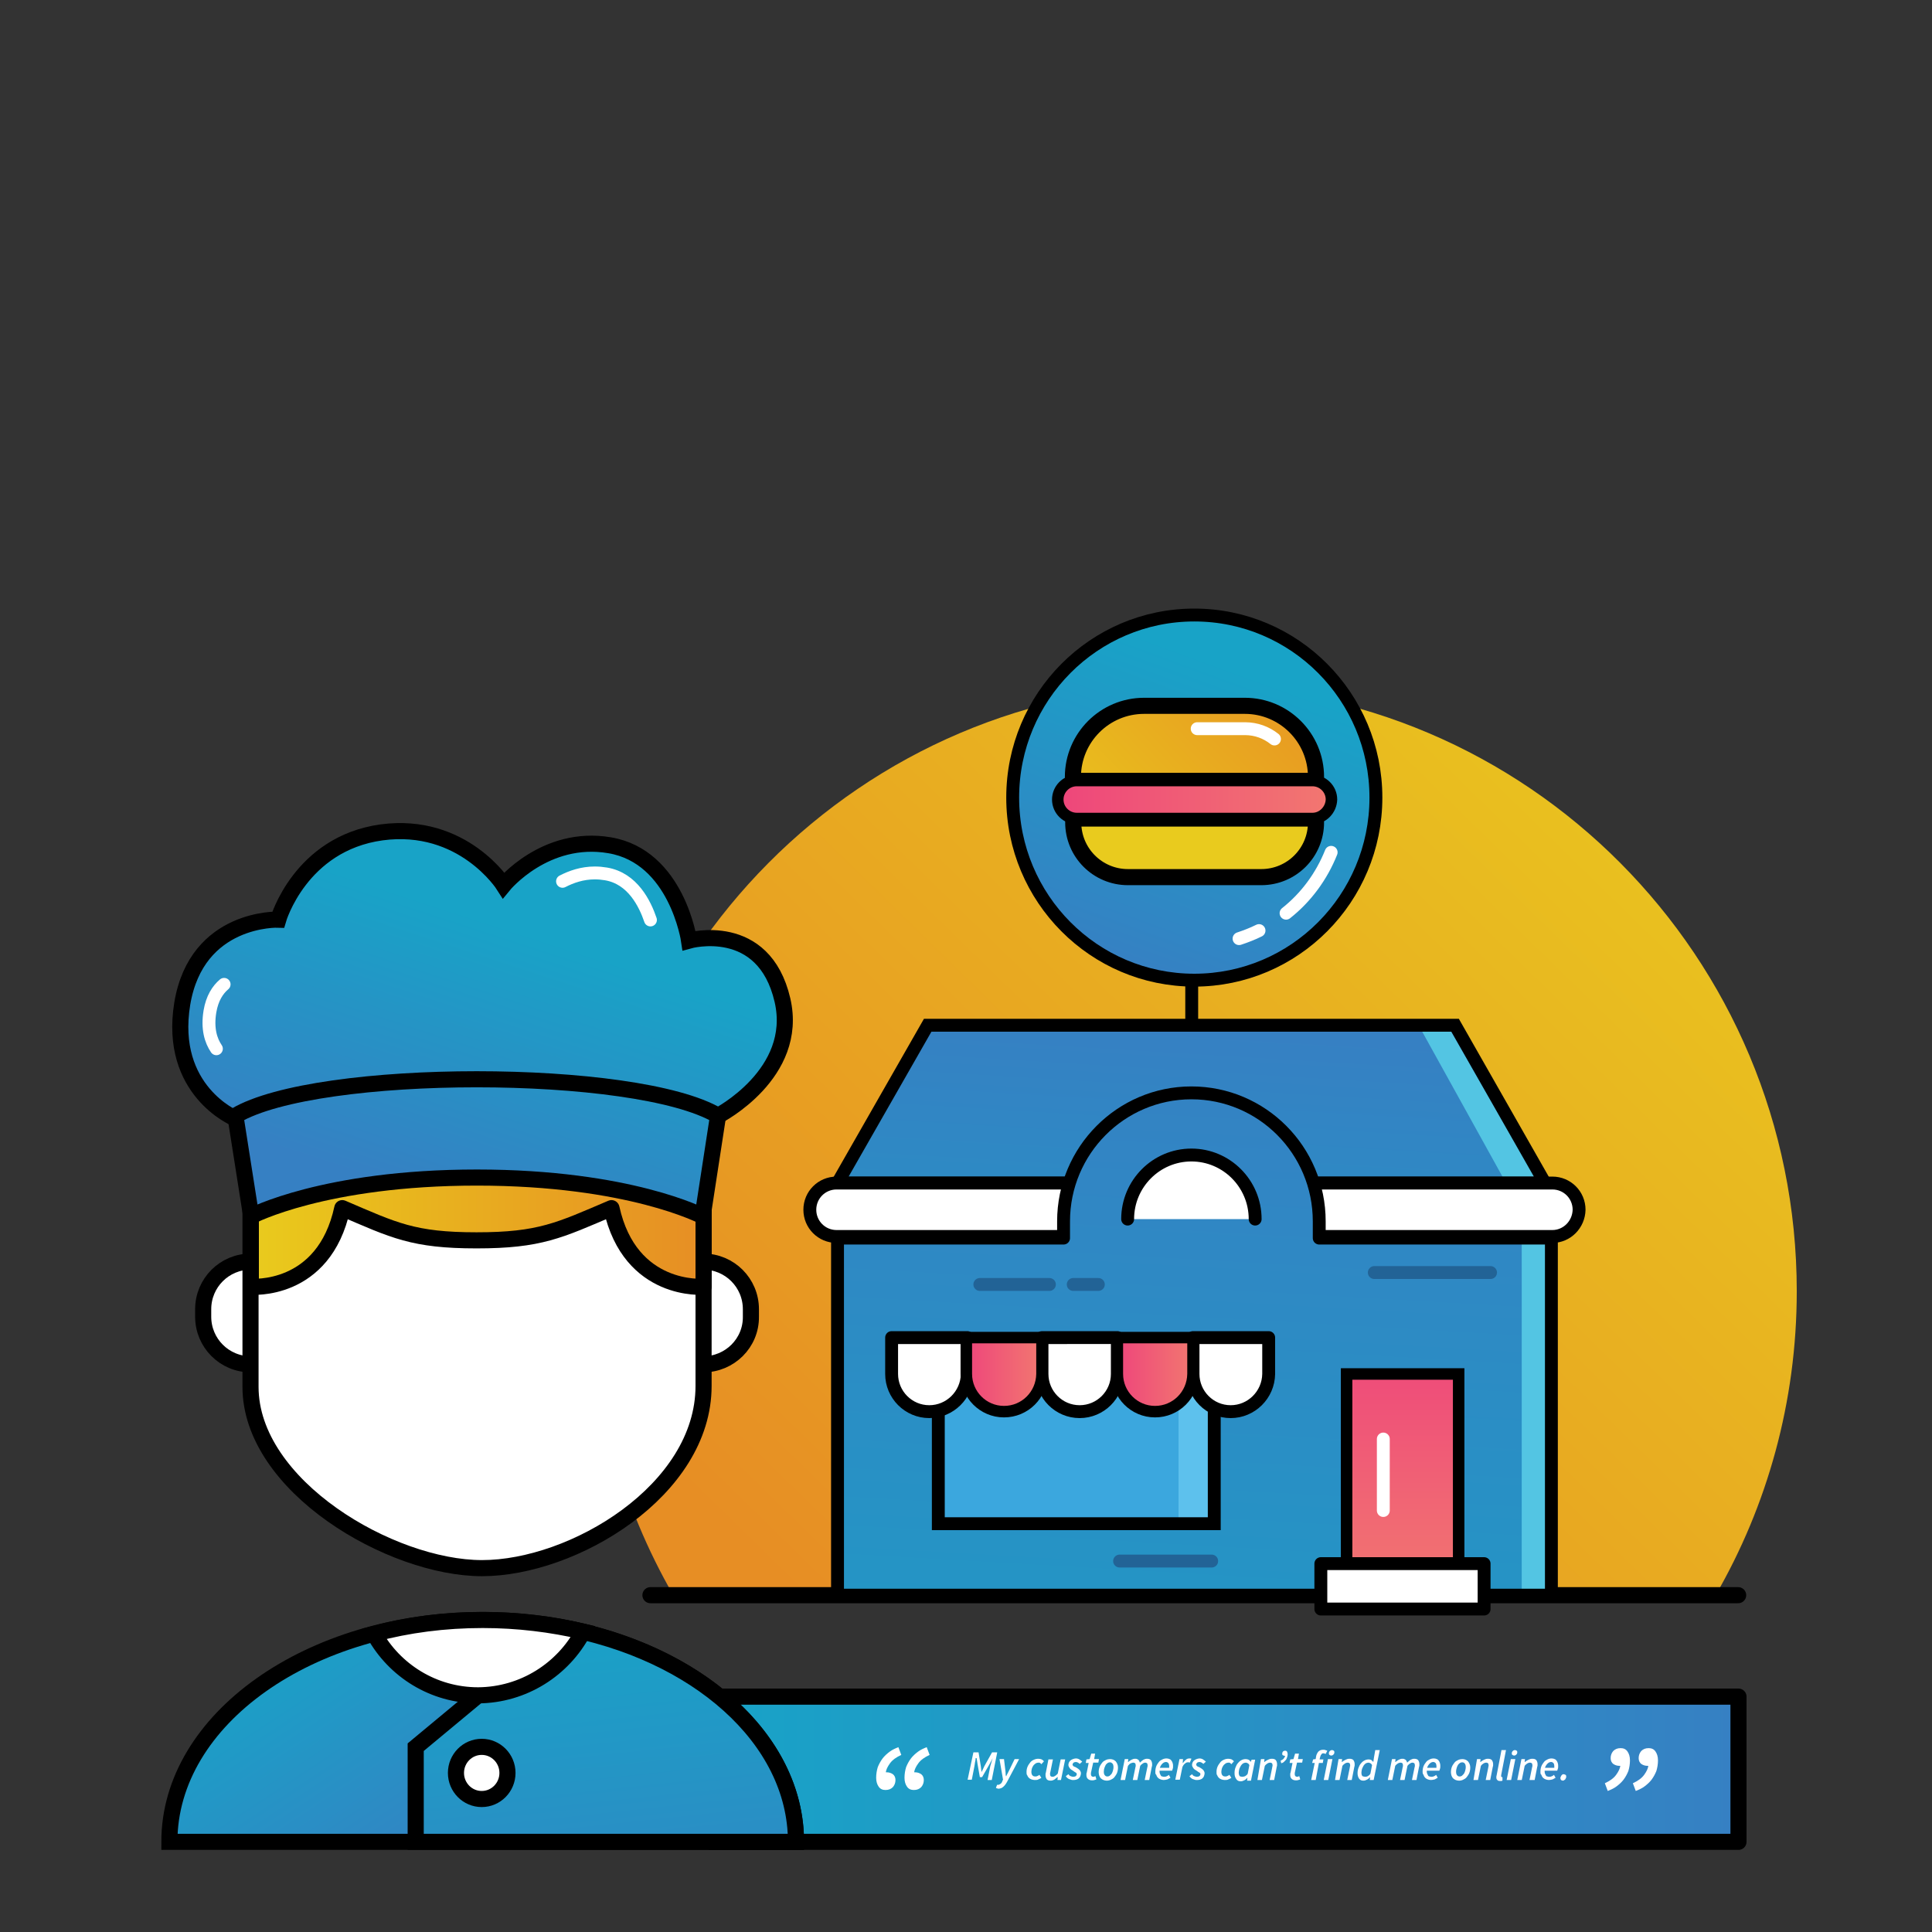 <svg version="1.1" id="el_9K838Tnhj" xmlns="http://www.w3.org/2000/svg" xmlns:xlink="http://www.w3.org/1999/xlink" x="0px" y="0px" viewBox="0 0 600 600" style="enable-background:new 0 0 600 800;" xml:space="preserve"><rect x="0" y="0" width="600" height="600" fill="#333333" stroke="none"/><style>@-webkit-keyframes el_J5p-ykvI0g__Animation{0%{opacity: 1;}2.22%{opacity: 0;}24.44%{opacity: 0;}27.78%{opacity: 1;}100%{opacity: 1;}}@keyframes el_J5p-ykvI0g__Animation{0%{opacity: 1;}2.22%{opacity: 0;}24.44%{opacity: 0;}27.78%{opacity: 1;}100%{opacity: 1;}}@-webkit-keyframes el_qKtRL7lQQa7_JVy8nVL3M_Animation{17.78%{-webkit-transform: translate(371px, 245.8px) scale(1, 1) translate(-371px, -245.8px);transform: translate(371px, 245.8px) scale(1, 1) translate(-371px, -245.8px);}31.11%{-webkit-transform: translate(371px, 245.8px) scale(0.95, 0.95) translate(-371px, -245.8px);transform: translate(371px, 245.8px) scale(0.95, 0.95) translate(-371px, -245.8px);}46.67%{-webkit-transform: translate(371px, 245.8px) scale(1, 1) translate(-371px, -245.8px);transform: translate(371px, 245.8px) scale(1, 1) translate(-371px, -245.8px);}61.11%{-webkit-transform: translate(371px, 245.8px) scale(0.95, 0.95) translate(-371px, -245.8px);transform: translate(371px, 245.8px) scale(0.95, 0.95) translate(-371px, -245.8px);}75.56%{-webkit-transform: translate(371px, 245.8px) scale(1, 1) translate(-371px, -245.8px);transform: translate(371px, 245.8px) scale(1, 1) translate(-371px, -245.8px);}88.89%{-webkit-transform: translate(371px, 245.8px) scale(0.95, 0.95) translate(-371px, -245.8px);transform: translate(371px, 245.8px) scale(0.95, 0.95) translate(-371px, -245.8px);}100%{-webkit-transform: translate(371px, 245.8px) scale(1, 1) translate(-371px, -245.8px);transform: translate(371px, 245.8px) scale(1, 1) translate(-371px, -245.8px);}0%{-webkit-transform: translate(371px, 245.8px) scale(1, 1) translate(-371px, -245.8px);transform: translate(371px, 245.8px) scale(1, 1) translate(-371px, -245.8px);}}@keyframes el_qKtRL7lQQa7_JVy8nVL3M_Animation{17.78%{-webkit-transform: translate(371px, 245.8px) scale(1, 1) translate(-371px, -245.8px);transform: translate(371px, 245.8px) scale(1, 1) translate(-371px, -245.8px);}31.11%{-webkit-transform: translate(371px, 245.8px) scale(0.95, 0.95) translate(-371px, -245.8px);transform: translate(371px, 245.8px) scale(0.95, 0.95) translate(-371px, -245.8px);}46.67%{-webkit-transform: translate(371px, 245.8px) scale(1, 1) translate(-371px, -245.8px);transform: translate(371px, 245.8px) scale(1, 1) translate(-371px, -245.8px);}61.11%{-webkit-transform: translate(371px, 245.8px) scale(0.95, 0.95) translate(-371px, -245.8px);transform: translate(371px, 245.8px) scale(0.95, 0.95) translate(-371px, -245.8px);}75.56%{-webkit-transform: translate(371px, 245.8px) scale(1, 1) translate(-371px, -245.8px);transform: translate(371px, 245.8px) scale(1, 1) translate(-371px, -245.8px);}88.89%{-webkit-transform: translate(371px, 245.8px) scale(0.95, 0.95) translate(-371px, -245.8px);transform: translate(371px, 245.8px) scale(0.95, 0.95) translate(-371px, -245.8px);}100%{-webkit-transform: translate(371px, 245.8px) scale(1, 1) translate(-371px, -245.8px);transform: translate(371px, 245.8px) scale(1, 1) translate(-371px, -245.8px);}0%{-webkit-transform: translate(371px, 245.8px) scale(1, 1) translate(-371px, -245.8px);transform: translate(371px, 245.8px) scale(1, 1) translate(-371px, -245.8px);}}@-webkit-keyframes el_KJSjmwIRGWR_Animation{0%{opacity: 1;}1.11%{opacity: 0.4;}18.89%{opacity: 1;}100%{opacity: 1;}}@keyframes el_KJSjmwIRGWR_Animation{0%{opacity: 1;}1.11%{opacity: 0.4;}18.89%{opacity: 1;}100%{opacity: 1;}}@-webkit-keyframes el_KJSjmwIRGWR_ud-KaVeUc_Animation{0%{-webkit-transform: translate(558px, 191px) scale(1, 1) translate(-558px, -191px);transform: translate(558px, 191px) scale(1, 1) translate(-558px, -191px);}1.11%{-webkit-transform: translate(558px, 191px) scale(2, 2) translate(-558px, -191px);transform: translate(558px, 191px) scale(2, 2) translate(-558px, -191px);}21.11%{-webkit-transform: translate(558px, 191px) scale(1, 1) translate(-558px, -191px);transform: translate(558px, 191px) scale(1, 1) translate(-558px, -191px);}100%{-webkit-transform: translate(558px, 191px) scale(1, 1) translate(-558px, -191px);transform: translate(558px, 191px) scale(1, 1) translate(-558px, -191px);}}@keyframes el_KJSjmwIRGWR_ud-KaVeUc_Animation{0%{-webkit-transform: translate(558px, 191px) scale(1, 1) translate(-558px, -191px);transform: translate(558px, 191px) scale(1, 1) translate(-558px, -191px);}1.11%{-webkit-transform: translate(558px, 191px) scale(2, 2) translate(-558px, -191px);transform: translate(558px, 191px) scale(2, 2) translate(-558px, -191px);}21.11%{-webkit-transform: translate(558px, 191px) scale(1, 1) translate(-558px, -191px);transform: translate(558px, 191px) scale(1, 1) translate(-558px, -191px);}100%{-webkit-transform: translate(558px, 191px) scale(1, 1) translate(-558px, -191px);transform: translate(558px, 191px) scale(1, 1) translate(-558px, -191px);}}@-webkit-keyframes el_XR-ir98H4x_Animation{0%{opacity: 1;}1.11%{opacity: 0;}31.11%{opacity: 0;}60%{opacity: 1;}100%{opacity: 1;}}@keyframes el_XR-ir98H4x_Animation{0%{opacity: 1;}1.11%{opacity: 0;}31.11%{opacity: 0;}60%{opacity: 1;}100%{opacity: 1;}}@-webkit-keyframes el_XR-ir98H4x_4Fmk6MzEL_Animation{0%{-webkit-transform: translate(220.8px, 526.9px) translate(-220.8px, -526.9px) translate(0px, 0px);transform: translate(220.8px, 526.9px) translate(-220.8px, -526.9px) translate(0px, 0px);}23.33%{-webkit-transform: translate(220.8px, 526.9px) translate(-220.8px, -526.9px) translate(-150px, 0px);transform: translate(220.8px, 526.9px) translate(-220.8px, -526.9px) translate(-150px, 0px);}57.78%{-webkit-transform: translate(220.8px, 526.9px) translate(-220.8px, -526.9px) translate(0px, 0px);transform: translate(220.8px, 526.9px) translate(-220.8px, -526.9px) translate(0px, 0px);}97.78%{-webkit-transform: translate(220.8px, 526.9px) translate(-220.8px, -526.9px) translate(0px, 0px);transform: translate(220.8px, 526.9px) translate(-220.8px, -526.9px) translate(0px, 0px);}100%{-webkit-transform: translate(220.8px, 526.9px) translate(-220.8px, -526.9px) translate(0px, 0px);transform: translate(220.8px, 526.9px) translate(-220.8px, -526.9px) translate(0px, 0px);}}@keyframes el_XR-ir98H4x_4Fmk6MzEL_Animation{0%{-webkit-transform: translate(220.8px, 526.9px) translate(-220.8px, -526.9px) translate(0px, 0px);transform: translate(220.8px, 526.9px) translate(-220.8px, -526.9px) translate(0px, 0px);}23.33%{-webkit-transform: translate(220.8px, 526.9px) translate(-220.8px, -526.9px) translate(-150px, 0px);transform: translate(220.8px, 526.9px) translate(-220.8px, -526.9px) translate(-150px, 0px);}57.78%{-webkit-transform: translate(220.8px, 526.9px) translate(-220.8px, -526.9px) translate(0px, 0px);transform: translate(220.8px, 526.9px) translate(-220.8px, -526.9px) translate(0px, 0px);}97.78%{-webkit-transform: translate(220.8px, 526.9px) translate(-220.8px, -526.9px) translate(0px, 0px);transform: translate(220.8px, 526.9px) translate(-220.8px, -526.9px) translate(0px, 0px);}100%{-webkit-transform: translate(220.8px, 526.9px) translate(-220.8px, -526.9px) translate(0px, 0px);transform: translate(220.8px, 526.9px) translate(-220.8px, -526.9px) translate(0px, 0px);}}#el_9K838Tnhj *{-webkit-animation-duration: 3s;animation-duration: 3s;-webkit-animation-iteration-count: infinite;animation-iteration-count: infinite;-webkit-animation-timing-function: cubic-bezier(0, 0, 1, 1);animation-timing-function: cubic-bezier(0, 0, 1, 1);}#el_2QAMyx-GU1{fill: url(#SVGID_1_);stroke: #000000;stroke-width: 5;stroke-linejoin: round;stroke-miterlimit: 10;}#el_CpQ1MdNRAY{fill: #FFFFFF;}#el_PyAvzo1I32{fill: #FFFFFF;}#el_jIL1yl4wMW{fill: #FFFFFF;}#el_3d0izIc4zn{fill: #FFFFFF;}#el_w_77-GpymF{fill: #FFFFFF;}#el_EX1N_kFnKy{fill: #FFFFFF;}#el_IdC8-UrjH8{fill: #FFFFFF;}#el_-eq6cRt3E_{fill: #FFFFFF;}#el_QaetnX6Trv{fill: #FFFFFF;}#el_t2mLqMQgIt{fill: #FFFFFF;}#el_hA5fQ1Q8-b{fill: #FFFFFF;}#el_WRcmLsyNUSL{fill: #FFFFFF;}#el_mn9HH3yKoJE{fill: #FFFFFF;}#el_bx-7IoCaIUW{fill: #FFFFFF;}#el_2K_fwgC5t4K{fill: #FFFFFF;}#el_b2UDYf1HVtK{fill: #FFFFFF;}#el_dUbijrcrqjJ{fill: #FFFFFF;}#el_eVIPsIdL3Lv{fill: #FFFFFF;}#el_A_NcAB_1li9{fill: #FFFFFF;}#el_-2IG3pc_Gtj{fill: #FFFFFF;}#el_bpMLuWt7gYz{fill: #FFFFFF;}#el_VxJc8i-evrC{fill: #FFFFFF;}#el_omA1kcSuuG3{fill: #FFFFFF;}#el_zigTiNFbHYh{fill: #FFFFFF;}#el_4VIcneIP5v9{fill: #FFFFFF;}#el_zO2nNaBR5Ga{fill: #FFFFFF;}#el_nePjFnvjvnb{fill: #FFFFFF;}#el_PWbaG-FHACT{fill: #FFFFFF;}#el_fZDNMdsaaX8{fill: #FFFFFF;}#el_ohynbSzfvYT{fill: #FFFFFF;}#el_fDmH7rmCk4Z{fill: #FFFFFF;}#el_mMKup7uV2nG{fill: url(#SVGID_2_);}#el_1hAEzONkKzM{fill: none;stroke: #000000;stroke-width: 5;stroke-linecap: round;stroke-miterlimit: 10;}#el_d1h617DWS0L{fill: none;stroke: #000000;stroke-width: 4;stroke-linecap: round;stroke-linejoin: round;stroke-miterlimit: 10;}#el_YvB4oaOhA3Q{fill: url(#SVGID_3_);stroke: #000000;stroke-width: 4;stroke-miterlimit: 10;}#el_z0WtGDsyjmd{fill: url(#SVGID_4_);stroke: #000000;stroke-width: 5;stroke-linecap: round;stroke-linejoin: round;stroke-miterlimit: 10;}#el_XQqUyjdfULU{fill: url(#SVGID_5_);stroke: #000000;stroke-width: 5;stroke-linecap: round;stroke-linejoin: round;stroke-miterlimit: 10;}#el_GIBdHN87frq{fill: none;stroke: #FFFFFF;stroke-width: 4;stroke-linecap: round;stroke-linejoin: round;stroke-miterlimit: 10;}#el_-JCJQh7xDAS{fill: url(#SVGID_6_);stroke: #000000;stroke-width: 3.57;stroke-miterlimit: 10;}#el_xE7sIsuyDDW{fill: none;stroke: #FFFFFF;stroke-width: 4;stroke-linecap: round;stroke-linejoin: round;stroke-miterlimit: 10;}#el_HtyEQKreN6F{fill: none;stroke: #FFFFFF;stroke-width: 4;stroke-linecap: round;stroke-linejoin: round;stroke-miterlimit: 10;}#el_0tIeUsmDheX{fill: url(#SVGID_7_);}#el_wM2DseQFAvQ{fill: #53C5E3;}#el_UOsZuEz8taZ{fill: none;stroke: #000000;stroke-width: 4;stroke-miterlimit: 10;}#el_hanBIRgy_5r{fill: #FFFFFF;stroke: #000000;stroke-width: 4;stroke-linecap: round;stroke-linejoin: round;stroke-miterlimit: 10;}#el_JfEh1MdGyiO{fill: url(#SVGID_8_);}#el_-5weQa1EAeK{fill: #53C5E3;-webkit-transform: matrix(-1, -1.224647e-16, 1.224647e-16, -1, 953.084, 879.377);transform: matrix(-1, -1.224647e-16, 1.224647e-16, -1, 953.084, 879.377);}#el_T_31ghcLTRv{fill: none;stroke: #000000;stroke-width: 4;stroke-linecap: round;stroke-linejoin: round;stroke-miterlimit: 10;}#el__Gq2-dA7pEq{fill: #3BA7DE;}#el_dnwsmYbJIrl{fill: #5DC1ED;}#el_qTs6NhKTYUh{fill: none;stroke: #000000;stroke-width: 4;stroke-miterlimit: 10;}#el_GZGREl6B_qw{fill: #FFFFFF;stroke: #000000;stroke-width: 4;stroke-linecap: round;stroke-linejoin: round;stroke-miterlimit: 10;}#el__fvmjtAwz7P{fill: #FFFFFF;stroke: #000000;stroke-width: 4;stroke-linecap: round;stroke-linejoin: round;stroke-miterlimit: 10;}#el_QWhAoioQ7nc{fill: url(#SVGID_9_);stroke: #000000;stroke-width: 3.57;stroke-miterlimit: 10;}#el_2oXRalvMc3k{fill: #FFFFFF;stroke: #000000;stroke-width: 4;stroke-linecap: round;stroke-linejoin: round;stroke-miterlimit: 10;}#el_BjAo7fqUVLJ{fill: url(#SVGID_10_);stroke: #000000;stroke-width: 3.57;stroke-miterlimit: 10;}#el_TfjjLH_9TR-{fill: url(#SVGID_11_);stroke: #000000;stroke-width: 3.57;stroke-miterlimit: 10;}#el_N3y6gJA4jcg{fill: none;stroke: #226396;stroke-width: 4;stroke-linecap: round;stroke-miterlimit: 10;}#el_l0ImJ1diQk9{fill: none;stroke: #226396;stroke-width: 4;stroke-linecap: round;stroke-miterlimit: 10;}#el_zduRnijgo6y{fill: none;stroke: #226396;stroke-width: 4;stroke-linecap: round;stroke-miterlimit: 10;}#el_-Jfx0-KBcm-{fill: #FFFFFF;stroke: #000000;stroke-width: 4;stroke-linecap: round;stroke-linejoin: round;stroke-miterlimit: 10;}#el_XoXoBFUazXd{fill: none;stroke: #226396;stroke-width: 4;stroke-linecap: round;stroke-miterlimit: 10;}#el_UoVG4U6Ffvl{fill: none;stroke: #FFFFFF;stroke-width: 4;stroke-linecap: round;stroke-linejoin: round;stroke-miterlimit: 10;}#el_jkbsybs0HVg{fill: #FFFFFF;stroke: #000000;stroke-width: 4;stroke-linecap: round;stroke-linejoin: round;stroke-miterlimit: 10;}#el_lVuATL4P9Aa{fill: url(#SVGID_12_);stroke: #000000;stroke-width: 5;stroke-miterlimit: 10;}#el_08CHe9s7R1N{fill: url(#SVGID_13_);stroke: #000000;stroke-width: 5;stroke-miterlimit: 10;}#el_7O7n1v8eX5N{fill: #FFFFFF;stroke: #000000;stroke-width: 5;stroke-miterlimit: 10;}#el_52K0Ev7xFTe{fill: #FFFFFF;stroke: #000000;stroke-width: 5;stroke-miterlimit: 10;}#el_EUYdB72ZBHP{fill: #FFFFFF;stroke: #000000;stroke-width: 5;stroke-miterlimit: 10;}#el_ktedzObG4TT{fill: #FFFFFF;stroke: #000000;stroke-width: 5;stroke-miterlimit: 10;}#el_QVFyhm48aUA{fill: #FFFFFF;stroke: #000000;stroke-width: 5;stroke-miterlimit: 10;}#el_iXD5OhQcWOV{fill: url(#SVGID_14_);stroke: #000000;stroke-width: 5;stroke-linecap: round;stroke-linejoin: round;stroke-miterlimit: 10;}#el_H2WsRA4vzIj{fill: url(#SVGID_15_);stroke: #000000;stroke-width: 5;stroke-miterlimit: 10;}#el_kAeUkTighC-{fill: none;stroke: #FFFFFF;stroke-width: 4;stroke-linecap: round;stroke-linejoin: round;stroke-miterlimit: 10;}#el_KaTehcR28MT{fill: none;stroke: #FFFFFF;stroke-width: 4;stroke-linecap: round;stroke-linejoin: round;stroke-miterlimit: 10;}#el_7__flKxUK8M{fill: url(#SVGID_16_);stroke: #000000;stroke-width: 5;stroke-miterlimit: 10;}#el_XR-ir98H4x_4Fmk6MzEL{-webkit-animation-name: el_XR-ir98H4x_4Fmk6MzEL_Animation;animation-name: el_XR-ir98H4x_4Fmk6MzEL_Animation;-webkit-transform: translate(220.8px, 526.9px) translate(-220.8px, -526.9px) translate(0px, 0px);transform: translate(220.8px, 526.9px) translate(-220.8px, -526.9px) translate(0px, 0px);}#el_XR-ir98H4x{-webkit-animation-name: el_XR-ir98H4x_Animation;animation-name: el_XR-ir98H4x_Animation;opacity: 1;}#el_KJSjmwIRGWR_ud-KaVeUc{-webkit-animation-name: el_KJSjmwIRGWR_ud-KaVeUc_Animation;animation-name: el_KJSjmwIRGWR_ud-KaVeUc_Animation;-webkit-transform: translate(558px, 191px) scale(1, 1) translate(-558px, -191px);transform: translate(558px, 191px) scale(1, 1) translate(-558px, -191px);}#el_KJSjmwIRGWR{-webkit-animation-name: el_KJSjmwIRGWR_Animation;animation-name: el_KJSjmwIRGWR_Animation;opacity: 1;}#el_qKtRL7lQQa7_JVy8nVL3M{-webkit-animation-name: el_qKtRL7lQQa7_JVy8nVL3M_Animation;animation-name: el_qKtRL7lQQa7_JVy8nVL3M_Animation;-webkit-transform: translate(371px, 245.8px) scale(1, 1) translate(-371px, -245.8px);transform: translate(371px, 245.8px) scale(1, 1) translate(-371px, -245.8px);}#el_J5p-ykvI0g_{-webkit-animation-name: el_J5p-ykvI0g__Animation;animation-name: el_J5p-ykvI0g__Animation;opacity: 1;}</style>

<g id="el_XR-ir98H4x_4Fmk6MzEL" data-animator-group="true" data-animator-type="0"><g id="el_XR-ir98H4x">
	<linearGradient id="SVGID_1_" gradientUnits="userSpaceOnUse" x1="220.775" y1="549.446" x2="539.827" y2="549.446">
		<stop offset="0" style="stop-color:#18A3C7"/>
		<stop offset="1" style="stop-color:#3680C3"/>
	</linearGradient>
	<rect x="220.8" y="526.9" width="319.1" height="45.1" id="el_2QAMyx-GU1"/>
	<g id="el_Vuenv9Lg69">
		<g id="el_Xta5c6y463">
			<path d="M302.3,544.2h1.6l0.7,4.3l0.2,1.7h0.1l0.8-1.7l2.4-4.3h1.6l-1.7,8.6h-1.3l0.8-4.1c0-0.2,0.1-0.4,0.2-0.7&#10;&#9;&#9;&#9;&#9;c0.1-0.2,0.1-0.5,0.2-0.7c0.1-0.2,0.1-0.5,0.2-0.7c0.1-0.2,0.1-0.4,0.2-0.6h0l-1,1.9l-2.3,4h-0.7l-0.7-4l-0.3-1.9H303&#10;&#9;&#9;&#9;&#9;c0,0.4-0.1,0.9-0.2,1.3c-0.1,0.5-0.1,0.9-0.2,1.3l-0.8,4.1h-1.3L302.3,544.2z" id="el_CpQ1MdNRAY"/>
			<path d="M309.9,554.3c0.3,0,0.5-0.1,0.8-0.3c0.3-0.2,0.5-0.5,0.6-0.9l0.2-0.4l-1.1-6.4h1.4l0.4,3.3&#10;&#9;&#9;&#9;&#9;c0,0.3,0.1,0.6,0.1,1c0,0.3,0,0.7,0.1,1h0.1c0.1-0.3,0.3-0.6,0.5-1c0.2-0.3,0.3-0.7,0.5-1l1.6-3.3h1.4l-3.6,6.8&#10;&#9;&#9;&#9;&#9;c-0.2,0.4-0.4,0.7-0.6,1c-0.2,0.3-0.4,0.5-0.6,0.7c-0.2,0.2-0.5,0.4-0.7,0.5c-0.3,0.1-0.6,0.2-0.9,0.2c-0.1,0-0.2,0-0.4-0.1&#10;&#9;&#9;&#9;&#9;c-0.2,0-0.3-0.1-0.4-0.2l0.4-1C309.6,554.3,309.7,554.3,309.9,554.3z" id="el_PyAvzo1I32"/>
			<path d="M318.8,550.3c0-0.6,0.1-1.1,0.3-1.6c0.2-0.5,0.5-0.9,0.8-1.3c0.3-0.4,0.7-0.7,1.2-0.9&#10;&#9;&#9;&#9;&#9;c0.4-0.2,0.9-0.3,1.4-0.3c0.4,0,0.7,0.1,1,0.2c0.3,0.2,0.5,0.3,0.7,0.6l-0.8,0.9c-0.1-0.2-0.3-0.3-0.4-0.4&#10;&#9;&#9;&#9;&#9;c-0.1-0.1-0.3-0.1-0.5-0.1c-0.3,0-0.6,0.1-0.8,0.2c-0.3,0.2-0.5,0.4-0.7,0.6c-0.2,0.3-0.4,0.6-0.5,0.9c-0.1,0.4-0.2,0.7-0.2,1.1&#10;&#9;&#9;&#9;&#9;c0,0.5,0.1,0.9,0.3,1.1c0.2,0.3,0.5,0.4,1,0.4c0.3,0,0.5-0.1,0.7-0.2c0.2-0.1,0.4-0.2,0.5-0.3l0.6,0.9c-0.2,0.2-0.5,0.3-0.9,0.5&#10;&#9;&#9;&#9;&#9;c-0.3,0.2-0.7,0.2-1.2,0.2c-0.4,0-0.7-0.1-1-0.2c-0.3-0.1-0.6-0.3-0.8-0.5c-0.2-0.2-0.4-0.5-0.5-0.8&#10;&#9;&#9;&#9;&#9;C318.8,551.1,318.8,550.7,318.8,550.3z" id="el_jIL1yl4wMW"/>
			<path d="M329.5,552.8h-1.1l0.1-0.9h-0.1c-0.3,0.3-0.7,0.5-1,0.8c-0.4,0.2-0.7,0.3-1.1,0.3c-0.5,0-0.9-0.1-1.2-0.4&#10;&#9;&#9;&#9;&#9;c-0.2-0.3-0.4-0.7-0.4-1.2c0-0.1,0-0.3,0-0.4c0-0.1,0-0.3,0.1-0.5l0.8-4.1h1.4l-0.8,3.9c0,0.1-0.1,0.3-0.1,0.4c0,0.1,0,0.2,0,0.3&#10;&#9;&#9;&#9;&#9;c0,0.6,0.3,0.8,0.8,0.8c0.4,0,1-0.3,1.6-1l0.9-4.4h1.4L329.5,552.8z" id="el_3d0izIc4zn"/>
			<path d="M331.8,551c0.2,0.3,0.4,0.5,0.7,0.6c0.3,0.1,0.5,0.2,0.8,0.2c0.3,0,0.6-0.1,0.8-0.2c0.2-0.2,0.3-0.4,0.3-0.6&#10;&#9;&#9;&#9;&#9;c0-0.2-0.1-0.4-0.3-0.5c-0.2-0.1-0.5-0.3-0.9-0.6c-0.4-0.2-0.8-0.5-1-0.8c-0.2-0.3-0.4-0.6-0.4-1c0-0.3,0.1-0.6,0.2-0.8&#10;&#9;&#9;&#9;&#9;c0.1-0.2,0.3-0.5,0.5-0.6c0.2-0.2,0.5-0.3,0.7-0.4c0.3-0.1,0.6-0.2,0.9-0.2c0.4,0,0.8,0.1,1.1,0.3c0.3,0.2,0.6,0.4,0.9,0.7&#10;&#9;&#9;&#9;&#9;l-0.8,0.7c-0.2-0.2-0.3-0.3-0.5-0.4c-0.2-0.1-0.4-0.2-0.7-0.2c-0.3,0-0.5,0.1-0.7,0.2c-0.2,0.2-0.3,0.4-0.3,0.6&#10;&#9;&#9;&#9;&#9;c0,0.1,0,0.2,0.1,0.3c0.1,0.1,0.1,0.2,0.2,0.2c0.1,0.1,0.2,0.2,0.4,0.2c0.1,0.1,0.3,0.1,0.4,0.2c0.5,0.3,0.8,0.5,1.1,0.8&#10;&#9;&#9;&#9;&#9;c0.2,0.3,0.4,0.6,0.4,1c0,0.3-0.1,0.6-0.2,0.9c-0.1,0.3-0.3,0.5-0.5,0.7c-0.2,0.2-0.5,0.3-0.8,0.4c-0.3,0.1-0.7,0.1-1,0.1&#10;&#9;&#9;&#9;&#9;c-0.2,0-0.4,0-0.6-0.1c-0.2-0.1-0.4-0.1-0.6-0.2c-0.2-0.1-0.4-0.2-0.6-0.4c-0.2-0.2-0.3-0.3-0.4-0.5L331.8,551z" id="el_w_77-GpymF"/>
			<path d="M338.1,547.5h-0.9l0.2-1.1l1-0.1l0.5-1.7h1.2l-0.3,1.7h1.5l-0.2,1.1h-1.6l-0.7,3.2c0,0.2,0,0.3,0,0.5&#10;&#9;&#9;&#9;&#9;c0,0.2,0.1,0.4,0.2,0.5c0.1,0.1,0.3,0.2,0.6,0.2c0.1,0,0.2,0,0.3-0.1c0.1,0,0.2-0.1,0.3-0.1l0.3,1c-0.2,0.1-0.3,0.1-0.6,0.2&#10;&#9;&#9;&#9;&#9;c-0.2,0.1-0.5,0.1-0.8,0.1c-0.6,0-1-0.2-1.3-0.5c-0.3-0.3-0.4-0.7-0.4-1.1c0-0.1,0-0.3,0-0.4c0-0.1,0-0.2,0.1-0.4L338.1,547.5z" id="el_EX1N_kFnKy"/>
			<path d="M343.7,553c-0.4,0-0.7-0.1-1-0.2c-0.3-0.1-0.5-0.3-0.8-0.5c-0.2-0.2-0.4-0.5-0.5-0.8&#10;&#9;&#9;&#9;&#9;c-0.1-0.3-0.2-0.7-0.2-1.1c0-0.6,0.1-1.2,0.3-1.7c0.2-0.5,0.5-0.9,0.8-1.3c0.3-0.4,0.7-0.6,1.1-0.8c0.4-0.2,0.9-0.3,1.3-0.3&#10;&#9;&#9;&#9;&#9;c0.7,0,1.3,0.2,1.8,0.7c0.4,0.5,0.7,1.1,0.7,1.9c0,0.6-0.1,1.2-0.3,1.7c-0.2,0.5-0.5,0.9-0.8,1.3c-0.3,0.4-0.7,0.6-1.1,0.8&#10;&#9;&#9;&#9;&#9;C344.6,552.9,344.1,553,343.7,553z M344.7,547.3c-0.3,0-0.5,0.1-0.7,0.2c-0.2,0.2-0.5,0.4-0.6,0.6s-0.3,0.6-0.4,0.9&#10;&#9;&#9;&#9;&#9;s-0.2,0.7-0.2,1.2c0,0.5,0.1,0.9,0.3,1.1c0.2,0.3,0.5,0.4,0.8,0.4c0.3,0,0.5-0.1,0.7-0.2c0.2-0.2,0.4-0.4,0.6-0.6&#10;&#9;&#9;&#9;&#9;c0.2-0.3,0.3-0.6,0.4-0.9c0.1-0.4,0.2-0.7,0.2-1.2c0-0.5-0.1-0.9-0.3-1.1C345.3,547.5,345.1,547.3,344.7,547.3z" id="el_IdC8-UrjH8"/>
			<path d="M349.3,546.3h1.1l-0.1,0.9h0.1c0.3-0.3,0.7-0.5,1-0.7c0.4-0.2,0.7-0.3,1.1-0.3c0.2,0,0.5,0,0.6,0.1&#10;&#9;&#9;&#9;&#9;c0.2,0.1,0.3,0.1,0.4,0.2c0.1,0.1,0.2,0.2,0.3,0.4c0.1,0.1,0.1,0.3,0.2,0.5c0.4-0.4,0.8-0.7,1.1-0.9c0.4-0.2,0.7-0.3,1.1-0.3&#10;&#9;&#9;&#9;&#9;c0.5,0,0.9,0.1,1.2,0.4c0.2,0.3,0.4,0.7,0.4,1.2c0,0.1,0,0.3,0,0.4c0,0.1,0,0.3-0.1,0.5l-0.8,4.1h-1.4l0.8-3.9&#10;&#9;&#9;&#9;&#9;c0-0.1,0.1-0.3,0.1-0.4c0-0.1,0-0.2,0-0.3c0-0.6-0.3-0.8-0.8-0.8c-0.2,0-0.4,0.1-0.6,0.2c-0.3,0.2-0.6,0.4-0.9,0.8l-0.9,4.4h-1.4&#10;&#9;&#9;&#9;&#9;l0.8-3.9c0-0.1,0.1-0.3,0.1-0.4c0-0.1,0-0.2,0-0.3c0-0.6-0.3-0.8-0.8-0.8c-0.2,0-0.4,0.1-0.7,0.2s-0.6,0.4-0.9,0.8l-0.9,4.4H348&#10;&#9;&#9;&#9;&#9;L349.3,546.3z" id="el_-eq6cRt3E_"/>
			<path d="M358.8,550.2c0-0.6,0.1-1.2,0.3-1.7c0.2-0.5,0.5-0.9,0.8-1.3s0.7-0.6,1.1-0.8c0.4-0.2,0.8-0.3,1.3-0.3&#10;&#9;&#9;&#9;&#9;c0.4,0,0.7,0.1,0.9,0.2c0.3,0.1,0.5,0.3,0.6,0.5c0.2,0.2,0.3,0.5,0.4,0.8c0.1,0.3,0.1,0.6,0.1,0.9c0,0.3,0,0.6-0.1,0.8&#10;&#9;&#9;&#9;&#9;c-0.1,0.3-0.1,0.4-0.2,0.6h-3.9c0,0.3,0,0.6,0.1,0.9c0.1,0.2,0.2,0.4,0.3,0.6c0.1,0.2,0.3,0.3,0.5,0.3c0.2,0.1,0.4,0.1,0.7,0.1&#10;&#9;&#9;&#9;&#9;c0.2,0,0.5-0.1,0.7-0.2c0.2-0.1,0.4-0.2,0.6-0.4l0.5,0.9c-0.3,0.2-0.6,0.3-0.9,0.5c-0.4,0.1-0.8,0.2-1.2,0.2&#10;&#9;&#9;&#9;&#9;c-0.4,0-0.7-0.1-1-0.2c-0.3-0.1-0.6-0.3-0.8-0.5c-0.2-0.2-0.4-0.5-0.5-0.9C358.8,551,358.8,550.7,358.8,550.2z M363.1,549&#10;&#9;&#9;&#9;&#9;c0-0.1,0-0.2,0-0.3c0-0.1,0-0.2,0-0.3c0-0.3-0.1-0.6-0.2-0.8c-0.2-0.2-0.4-0.4-0.8-0.4c-0.4,0-0.8,0.2-1.1,0.5&#10;&#9;&#9;&#9;&#9;c-0.3,0.3-0.6,0.7-0.8,1.3H363.1z" id="el_QaetnX6Trv"/>
			<path d="M366.3,546.3h1.1l-0.1,1.2h0.1c0.3-0.4,0.5-0.7,0.9-1c0.3-0.3,0.7-0.4,1.1-0.4c0.3,0,0.5,0,0.6,0.1l-0.5,1.2&#10;&#9;&#9;&#9;&#9;c-0.1,0-0.2-0.1-0.3-0.1c-0.1,0-0.2,0-0.3,0c-0.3,0-0.6,0.1-0.9,0.4c-0.3,0.2-0.6,0.6-0.8,1.1l-0.8,3.9H365L366.3,546.3z" id="el_t2mLqMQgIt"/>
			<path d="M370.2,551c0.2,0.3,0.4,0.5,0.7,0.6c0.3,0.1,0.5,0.2,0.8,0.2c0.3,0,0.6-0.1,0.8-0.2c0.2-0.2,0.3-0.4,0.3-0.6&#10;&#9;&#9;&#9;&#9;c0-0.2-0.1-0.4-0.3-0.5c-0.2-0.1-0.5-0.3-0.9-0.6c-0.4-0.2-0.8-0.5-1-0.8c-0.2-0.3-0.4-0.6-0.4-1c0-0.3,0.1-0.6,0.2-0.8&#10;&#9;&#9;&#9;&#9;c0.1-0.2,0.3-0.5,0.5-0.6c0.2-0.2,0.5-0.3,0.7-0.4c0.3-0.1,0.6-0.2,0.9-0.2c0.4,0,0.8,0.1,1.1,0.3c0.3,0.2,0.6,0.4,0.9,0.7&#10;&#9;&#9;&#9;&#9;l-0.8,0.7c-0.2-0.2-0.3-0.3-0.5-0.4c-0.2-0.1-0.4-0.2-0.7-0.2c-0.3,0-0.5,0.1-0.7,0.2c-0.2,0.2-0.3,0.4-0.3,0.6&#10;&#9;&#9;&#9;&#9;c0,0.1,0,0.2,0.1,0.3c0.1,0.1,0.1,0.2,0.2,0.2c0.1,0.1,0.2,0.2,0.4,0.2c0.1,0.1,0.3,0.1,0.4,0.2c0.5,0.3,0.8,0.5,1.1,0.8&#10;&#9;&#9;&#9;&#9;c0.2,0.3,0.4,0.6,0.4,1c0,0.3-0.1,0.6-0.2,0.9c-0.1,0.3-0.3,0.5-0.5,0.7c-0.2,0.2-0.5,0.3-0.8,0.4c-0.3,0.1-0.7,0.1-1,0.1&#10;&#9;&#9;&#9;&#9;c-0.2,0-0.4,0-0.6-0.1c-0.2-0.1-0.4-0.1-0.6-0.2c-0.2-0.1-0.4-0.2-0.6-0.4c-0.2-0.2-0.3-0.3-0.4-0.5L370.2,551z" id="el_hA5fQ1Q8-b"/>
			<path d="M377.8,550.3c0-0.6,0.1-1.1,0.3-1.6c0.2-0.5,0.5-0.9,0.8-1.3c0.3-0.4,0.7-0.7,1.2-0.9&#10;&#9;&#9;&#9;&#9;c0.4-0.2,0.9-0.3,1.4-0.3c0.4,0,0.7,0.1,1,0.2c0.3,0.2,0.5,0.3,0.7,0.6l-0.8,0.9c-0.1-0.2-0.3-0.3-0.4-0.4&#10;&#9;&#9;&#9;&#9;c-0.1-0.1-0.3-0.1-0.5-0.1c-0.3,0-0.6,0.1-0.8,0.2c-0.3,0.2-0.5,0.4-0.7,0.6c-0.2,0.3-0.4,0.6-0.5,0.9c-0.1,0.4-0.2,0.7-0.2,1.1&#10;&#9;&#9;&#9;&#9;c0,0.5,0.1,0.9,0.3,1.1c0.2,0.3,0.5,0.4,1,0.4c0.3,0,0.5-0.1,0.7-0.2c0.2-0.1,0.4-0.2,0.5-0.3l0.6,0.9c-0.2,0.2-0.5,0.3-0.9,0.5&#10;&#9;&#9;&#9;&#9;c-0.3,0.2-0.7,0.2-1.2,0.2c-0.4,0-0.7-0.1-1-0.2c-0.3-0.1-0.6-0.3-0.8-0.5c-0.2-0.2-0.4-0.5-0.5-0.8&#10;&#9;&#9;&#9;&#9;C377.8,551.1,377.8,550.7,377.8,550.3z" id="el_WRcmLsyNUSL"/>
			<path d="M383.4,550.6c0-0.6,0.1-1.2,0.3-1.7c0.2-0.5,0.4-1,0.8-1.4c0.3-0.4,0.7-0.7,1.1-0.9c0.4-0.2,0.8-0.3,1.3-0.3&#10;&#9;&#9;&#9;&#9;c0.3,0,0.6,0.1,0.9,0.2c0.3,0.2,0.5,0.4,0.6,0.7h0l0.3-0.7h1.1l-1.3,6.5h-1.2l0.1-0.9h0c-0.3,0.3-0.6,0.6-1,0.8&#10;&#9;&#9;&#9;&#9;c-0.4,0.2-0.7,0.3-1.1,0.3c-0.6,0-1-0.2-1.3-0.6C383.5,551.9,383.4,551.4,383.4,550.6z M385.8,551.8c0.3,0,0.6-0.1,0.9-0.2&#10;&#9;&#9;&#9;&#9;c0.3-0.2,0.6-0.4,0.8-0.8l0.5-2.6c-0.1-0.3-0.3-0.5-0.5-0.6c-0.2-0.1-0.4-0.2-0.6-0.2c-0.3,0-0.5,0.1-0.8,0.2&#10;&#9;&#9;&#9;&#9;c-0.3,0.2-0.5,0.4-0.7,0.7c-0.2,0.3-0.3,0.6-0.5,1c-0.1,0.4-0.2,0.8-0.2,1.2c0,0.5,0.1,0.8,0.3,1.1&#10;&#9;&#9;&#9;&#9;C385.2,551.7,385.5,551.8,385.8,551.8z" id="el_mn9HH3yKoJE"/>
			<path d="M391.6,546.3h1.1l-0.1,0.9h0.1c0.3-0.3,0.7-0.5,1.1-0.7c0.4-0.2,0.7-0.3,1.2-0.3c0.5,0,0.9,0.1,1.2,0.4&#10;&#9;&#9;&#9;&#9;c0.2,0.3,0.4,0.7,0.4,1.2c0,0.1,0,0.3,0,0.4c0,0.1,0,0.3-0.1,0.5l-0.8,4.1h-1.4l0.8-3.9c0-0.1,0-0.3,0.1-0.4c0-0.1,0-0.2,0-0.3&#10;&#9;&#9;&#9;&#9;c0-0.6-0.3-0.8-0.8-0.8c-0.2,0-0.5,0.1-0.7,0.2c-0.3,0.2-0.6,0.4-0.9,0.8l-0.9,4.4h-1.4L391.6,546.3z" id="el_bx-7IoCaIUW"/>
			<path d="M397.7,546.8c0.4-0.2,0.8-0.4,1-0.7c0.2-0.3,0.4-0.6,0.4-0.8H399c-0.2,0-0.4-0.1-0.6-0.2&#10;&#9;&#9;&#9;&#9;c-0.2-0.1-0.2-0.3-0.2-0.5c0-0.2,0.1-0.5,0.2-0.6c0.2-0.2,0.4-0.3,0.7-0.3c0.3,0,0.5,0.1,0.6,0.3c0.1,0.2,0.2,0.5,0.2,0.8&#10;&#9;&#9;&#9;&#9;c0,0.4-0.1,0.7-0.2,1c-0.1,0.3-0.2,0.6-0.4,0.8c-0.2,0.2-0.4,0.4-0.6,0.6c-0.2,0.2-0.5,0.3-0.8,0.4L397.7,546.8z" id="el_2K_fwgC5t4K"/>
			<path d="M401.4,547.5h-0.9l0.2-1.1l1-0.1l0.5-1.7h1.2l-0.3,1.7h1.5l-0.2,1.1h-1.6l-0.7,3.2c0,0.2,0,0.3,0,0.5&#10;&#9;&#9;&#9;&#9;c0,0.2,0.1,0.4,0.2,0.5c0.1,0.1,0.3,0.2,0.6,0.2c0.1,0,0.2,0,0.3-0.1c0.1,0,0.2-0.1,0.3-0.1l0.3,1c-0.2,0.1-0.3,0.1-0.6,0.2&#10;&#9;&#9;&#9;&#9;c-0.2,0.1-0.5,0.1-0.8,0.1c-0.6,0-1-0.2-1.3-0.5c-0.3-0.3-0.4-0.7-0.4-1.1c0-0.1,0-0.3,0-0.4c0-0.1,0-0.2,0.1-0.4L401.4,547.5z" id="el_b2UDYf1HVtK"/>
			<path d="M407.8,546.4l0.8-0.1l0.1-0.7c0.1-0.7,0.4-1.2,0.7-1.6c0.4-0.4,0.9-0.6,1.5-0.6c0.2,0,0.5,0,0.7,0.1&#10;&#9;&#9;&#9;&#9;c0.2,0.1,0.4,0.1,0.6,0.2l-0.5,1c-0.1,0-0.2-0.1-0.3-0.1c-0.1,0-0.2-0.1-0.4-0.1c-0.3,0-0.5,0.1-0.6,0.3&#10;&#9;&#9;&#9;&#9;c-0.2,0.2-0.3,0.4-0.4,0.8l-0.2,0.8h1.2l-0.2,1.1h-1.2l-1,5.3h-1.4l1.1-5.3h-0.8L407.8,546.4z" id="el_dUbijrcrqjJ"/>
			<path d="M412.4,546.3h1.4l-1.3,6.5h-1.4L412.4,546.3z M413.4,545.2c-0.2,0-0.4-0.1-0.5-0.2c-0.2-0.1-0.2-0.3-0.2-0.5&#10;&#9;&#9;&#9;&#9;c0-0.3,0.1-0.5,0.3-0.7c0.2-0.2,0.4-0.3,0.7-0.3c0.2,0,0.4,0.1,0.5,0.2c0.2,0.1,0.2,0.3,0.2,0.5c0,0.3-0.1,0.5-0.3,0.7&#10;&#9;&#9;&#9;&#9;C413.9,545.1,413.7,545.2,413.4,545.2z" id="el_eVIPsIdL3Lv"/>
			<path d="M415.7,546.3h1.1l-0.1,0.9h0.1c0.3-0.3,0.7-0.5,1.1-0.7c0.4-0.2,0.7-0.3,1.2-0.3c0.5,0,0.9,0.1,1.2,0.4&#10;&#9;&#9;&#9;&#9;c0.2,0.3,0.4,0.7,0.4,1.2c0,0.1,0,0.3,0,0.4c0,0.1,0,0.3-0.1,0.5l-0.8,4.1h-1.4l0.8-3.9c0-0.1,0-0.3,0.1-0.4c0-0.1,0-0.2,0-0.3&#10;&#9;&#9;&#9;&#9;c0-0.6-0.3-0.8-0.8-0.8c-0.2,0-0.5,0.1-0.7,0.2c-0.3,0.2-0.6,0.4-0.9,0.8l-0.9,4.4h-1.4L415.7,546.3z" id="el_A_NcAB_1li9"/>
			<path d="M426.7,545.8l0.4-2.3h1.4l-1.9,9.3h-1.2l0.1-0.9h0c-0.3,0.3-0.6,0.6-1,0.8c-0.4,0.2-0.7,0.3-1.1,0.3&#10;&#9;&#9;&#9;&#9;c-0.6,0-1-0.2-1.3-0.6c-0.3-0.4-0.5-1-0.5-1.7c0-0.6,0.1-1.2,0.3-1.7c0.2-0.5,0.4-1,0.8-1.4c0.3-0.4,0.7-0.7,1.1-0.9&#10;&#9;&#9;&#9;&#9;c0.4-0.2,0.8-0.3,1.3-0.3c0.3,0,0.6,0.1,0.8,0.2c0.2,0.2,0.4,0.4,0.6,0.6h0L426.7,545.8z M424,551.8c0.3,0,0.6-0.1,0.8-0.2&#10;&#9;&#9;&#9;&#9;c0.3-0.2,0.6-0.4,0.8-0.8l0.5-2.6c-0.1-0.3-0.3-0.5-0.5-0.6c-0.2-0.1-0.4-0.2-0.6-0.2c-0.3,0-0.5,0.1-0.8,0.2&#10;&#9;&#9;&#9;&#9;c-0.3,0.2-0.5,0.4-0.7,0.7c-0.2,0.3-0.3,0.6-0.5,1c-0.1,0.4-0.2,0.8-0.2,1.2c0,0.5,0.1,0.8,0.3,1.1&#10;&#9;&#9;&#9;&#9;C423.5,551.7,423.7,551.8,424,551.8z" id="el_-2IG3pc_Gtj"/>
			<path d="M432.3,546.3h1.1l-0.1,0.9h0.1c0.3-0.3,0.7-0.5,1-0.7c0.4-0.2,0.7-0.3,1.1-0.3c0.2,0,0.5,0,0.6,0.1&#10;&#9;&#9;&#9;&#9;c0.2,0.1,0.3,0.1,0.4,0.2c0.1,0.1,0.2,0.2,0.3,0.4c0.1,0.1,0.1,0.3,0.2,0.5c0.4-0.4,0.8-0.7,1.1-0.9c0.4-0.2,0.7-0.3,1.1-0.3&#10;&#9;&#9;&#9;&#9;c0.5,0,0.9,0.1,1.2,0.4c0.2,0.3,0.4,0.7,0.4,1.2c0,0.1,0,0.3,0,0.4c0,0.1,0,0.3-0.1,0.5l-0.8,4.1h-1.4l0.8-3.9&#10;&#9;&#9;&#9;&#9;c0-0.1,0.1-0.3,0.1-0.4c0-0.1,0-0.2,0-0.3c0-0.6-0.3-0.8-0.8-0.8c-0.2,0-0.4,0.1-0.6,0.2c-0.3,0.2-0.6,0.4-0.9,0.8l-0.9,4.4h-1.4&#10;&#9;&#9;&#9;&#9;l0.8-3.9c0-0.1,0.1-0.3,0.1-0.4c0-0.1,0-0.2,0-0.3c0-0.6-0.3-0.8-0.8-0.8c-0.2,0-0.4,0.1-0.7,0.2c-0.3,0.2-0.6,0.4-0.9,0.8&#10;&#9;&#9;&#9;&#9;l-0.9,4.4H431L432.3,546.3z" id="el_bpMLuWt7gYz"/>
			<path d="M441.8,550.2c0-0.6,0.1-1.2,0.3-1.7c0.2-0.5,0.5-0.9,0.8-1.3c0.3-0.4,0.7-0.6,1.1-0.8&#10;&#9;&#9;&#9;&#9;c0.4-0.2,0.8-0.3,1.3-0.3c0.4,0,0.7,0.1,0.9,0.2c0.3,0.1,0.5,0.3,0.6,0.5c0.2,0.2,0.3,0.5,0.4,0.8c0.1,0.3,0.1,0.6,0.1,0.9&#10;&#9;&#9;&#9;&#9;c0,0.3,0,0.6-0.1,0.8c-0.1,0.3-0.1,0.4-0.2,0.6h-3.9c0,0.3,0,0.6,0.1,0.9c0.1,0.2,0.2,0.4,0.3,0.6c0.1,0.2,0.3,0.3,0.5,0.3&#10;&#9;&#9;&#9;&#9;c0.2,0.1,0.4,0.1,0.7,0.1c0.2,0,0.5-0.1,0.7-0.2c0.2-0.1,0.4-0.2,0.6-0.4l0.5,0.9c-0.3,0.2-0.6,0.3-0.9,0.5&#10;&#9;&#9;&#9;&#9;c-0.4,0.1-0.8,0.2-1.2,0.2c-0.4,0-0.7-0.1-1-0.2c-0.3-0.1-0.6-0.3-0.8-0.5c-0.2-0.2-0.4-0.5-0.5-0.9&#10;&#9;&#9;&#9;&#9;C441.9,551,441.8,550.7,441.8,550.2z M446.1,549c0-0.1,0-0.2,0-0.3c0-0.1,0-0.2,0-0.3c0-0.3-0.1-0.6-0.2-0.8&#10;&#9;&#9;&#9;&#9;c-0.2-0.2-0.4-0.4-0.8-0.4c-0.4,0-0.8,0.2-1.1,0.5c-0.3,0.3-0.6,0.7-0.8,1.3H446.1z" id="el_VxJc8i-evrC"/>
			<path d="M453.1,553c-0.4,0-0.7-0.1-1-0.2c-0.3-0.1-0.5-0.3-0.8-0.5c-0.2-0.2-0.4-0.5-0.5-0.8&#10;&#9;&#9;&#9;&#9;c-0.1-0.3-0.2-0.7-0.2-1.1c0-0.6,0.1-1.2,0.3-1.7c0.2-0.5,0.5-0.9,0.8-1.3c0.3-0.4,0.7-0.6,1.1-0.8c0.4-0.2,0.9-0.3,1.3-0.3&#10;&#9;&#9;&#9;&#9;c0.7,0,1.3,0.2,1.8,0.7c0.4,0.5,0.7,1.1,0.7,1.9c0,0.6-0.1,1.2-0.3,1.7c-0.2,0.5-0.5,0.9-0.8,1.3s-0.7,0.6-1.1,0.8&#10;&#9;&#9;&#9;&#9;C454,552.9,453.6,553,453.1,553z M454.1,547.3c-0.3,0-0.5,0.1-0.7,0.2c-0.2,0.2-0.5,0.4-0.6,0.6c-0.2,0.3-0.3,0.6-0.4,0.9&#10;&#9;&#9;&#9;&#9;c-0.1,0.4-0.2,0.7-0.2,1.2c0,0.5,0.1,0.9,0.3,1.1c0.2,0.3,0.5,0.4,0.8,0.4c0.3,0,0.5-0.1,0.7-0.2c0.2-0.2,0.4-0.4,0.6-0.6&#10;&#9;&#9;&#9;&#9;c0.2-0.3,0.3-0.6,0.4-0.9c0.1-0.4,0.2-0.7,0.2-1.2c0-0.5-0.1-0.9-0.3-1.1C454.8,547.5,454.5,547.3,454.1,547.3z" id="el_omA1kcSuuG3"/>
			<path d="M458.7,546.3h1.1l-0.1,0.9h0.1c0.3-0.3,0.7-0.5,1.1-0.7c0.4-0.2,0.7-0.3,1.2-0.3c0.5,0,0.9,0.1,1.2,0.4&#10;&#9;&#9;&#9;&#9;c0.2,0.3,0.4,0.7,0.4,1.2c0,0.1,0,0.3,0,0.4c0,0.1,0,0.3-0.1,0.5l-0.8,4.1h-1.4l0.8-3.9c0-0.1,0-0.3,0.1-0.4c0-0.1,0-0.2,0-0.3&#10;&#9;&#9;&#9;&#9;c0-0.6-0.3-0.8-0.8-0.8c-0.2,0-0.5,0.1-0.7,0.2s-0.6,0.4-0.9,0.8l-0.9,4.4h-1.4L458.7,546.3z" id="el_zigTiNFbHYh"/>
			<path d="M466.3,543.5h1.4l-1.5,7.8c0,0.1,0,0.1,0,0.2c0,0,0,0.1,0,0.1c0,0.2,0.1,0.3,0.2,0.3c0,0,0.1,0,0.1,0&#10;&#9;&#9;&#9;&#9;c0,0,0.1,0,0.1,0l0,1.1c-0.1,0-0.2,0.1-0.3,0.1c-0.1,0-0.3,0-0.5,0c-0.4,0-0.6-0.1-0.8-0.3c-0.2-0.2-0.3-0.4-0.3-0.8&#10;&#9;&#9;&#9;&#9;c0-0.2,0-0.4,0.1-0.7L466.3,543.5z" id="el_4VIcneIP5v9"/>
			<path d="M469.2,546.3h1.4l-1.3,6.5h-1.4L469.2,546.3z M470.2,545.2c-0.2,0-0.4-0.1-0.5-0.2c-0.2-0.1-0.2-0.3-0.2-0.5&#10;&#9;&#9;&#9;&#9;c0-0.3,0.1-0.5,0.3-0.7c0.2-0.2,0.4-0.3,0.7-0.3c0.2,0,0.4,0.1,0.5,0.2c0.2,0.1,0.2,0.3,0.2,0.5c0,0.3-0.1,0.5-0.3,0.7&#10;&#9;&#9;&#9;&#9;C470.7,545.1,470.5,545.2,470.2,545.2z" id="el_zO2nNaBR5Ga"/>
			<path d="M472.5,546.3h1.1l-0.1,0.9h0.1c0.3-0.3,0.7-0.5,1.1-0.7c0.4-0.2,0.7-0.3,1.2-0.3c0.5,0,0.9,0.1,1.2,0.4&#10;&#9;&#9;&#9;&#9;c0.2,0.3,0.4,0.7,0.4,1.2c0,0.1,0,0.3,0,0.4c0,0.1,0,0.3-0.1,0.5l-0.8,4.1H475l0.8-3.9c0-0.1,0.1-0.3,0.1-0.4c0-0.1,0-0.2,0-0.3&#10;&#9;&#9;&#9;&#9;c0-0.6-0.3-0.8-0.8-0.8c-0.2,0-0.5,0.1-0.7,0.2c-0.3,0.2-0.6,0.4-0.9,0.8l-0.9,4.4h-1.4L472.5,546.3z" id="el_nePjFnvjvnb"/>
			<path d="M478.4,550.2c0-0.6,0.1-1.2,0.3-1.7c0.2-0.5,0.5-0.9,0.8-1.3s0.7-0.6,1.1-0.8c0.4-0.2,0.8-0.3,1.3-0.3&#10;&#9;&#9;&#9;&#9;c0.4,0,0.7,0.1,0.9,0.2c0.3,0.1,0.5,0.3,0.6,0.5c0.2,0.2,0.3,0.5,0.4,0.8c0.1,0.3,0.1,0.6,0.1,0.9c0,0.3,0,0.6-0.1,0.8&#10;&#9;&#9;&#9;&#9;c-0.1,0.3-0.1,0.4-0.2,0.6h-3.9c0,0.3,0,0.6,0.1,0.9c0.1,0.2,0.2,0.4,0.3,0.6c0.1,0.2,0.3,0.3,0.5,0.3c0.2,0.1,0.4,0.1,0.7,0.1&#10;&#9;&#9;&#9;&#9;c0.2,0,0.5-0.1,0.7-0.2c0.2-0.1,0.4-0.2,0.6-0.4l0.5,0.9c-0.3,0.2-0.6,0.3-0.9,0.5c-0.4,0.1-0.8,0.2-1.2,0.2&#10;&#9;&#9;&#9;&#9;c-0.4,0-0.7-0.1-1-0.2c-0.3-0.1-0.6-0.3-0.8-0.5c-0.2-0.2-0.4-0.5-0.5-0.9C478.4,551,478.4,550.7,478.4,550.2z M482.7,549&#10;&#9;&#9;&#9;&#9;c0-0.1,0-0.2,0-0.3c0-0.1,0-0.2,0-0.3c0-0.3-0.1-0.6-0.2-0.8c-0.2-0.2-0.4-0.4-0.8-0.4c-0.4,0-0.8,0.2-1.1,0.5s-0.6,0.7-0.8,1.3&#10;&#9;&#9;&#9;&#9;H482.7z" id="el_PWbaG-FHACT"/>
			<path d="M485.4,553c-0.2,0-0.4-0.1-0.6-0.2c-0.1-0.2-0.2-0.3-0.2-0.6c0-0.1,0-0.3,0.1-0.4c0.1-0.1,0.1-0.3,0.2-0.4&#10;&#9;&#9;&#9;&#9;c0.1-0.1,0.2-0.2,0.3-0.3c0.1-0.1,0.3-0.1,0.4-0.1c0.2,0,0.4,0.1,0.6,0.2s0.2,0.4,0.2,0.6c0,0.1,0,0.3-0.1,0.4s-0.1,0.3-0.2,0.4&#10;&#9;&#9;&#9;&#9;c-0.1,0.1-0.2,0.2-0.3,0.2C485.7,552.9,485.6,553,485.4,553z" id="el_fZDNMdsaaX8"/>
		</g>
		<g id="el_qyVKOuu-pzq">
			<g id="el_fSnl93056tL">
				<path d="M279.9,545c-1.5,0.7-2.7,1.5-3.5,2.6c-0.8,1.1-1.2,2-1.3,2.8h0.2c0.8,0,1.4,0.2,2,0.6&#10;&#9;&#9;&#9;&#9;&#9;c0.5,0.4,0.8,1,0.8,1.8c0,0.9-0.3,1.6-0.8,2.2c-0.6,0.6-1.3,0.9-2.3,0.9c-0.9,0-1.6-0.3-2.1-1c-0.5-0.7-0.8-1.6-0.8-2.8&#10;&#9;&#9;&#9;&#9;&#9;c0-1.2,0.2-2.3,0.5-3.3c0.4-1,0.9-1.9,1.5-2.7c0.6-0.8,1.4-1.5,2.2-2.1c0.8-0.6,1.7-1,2.7-1.4L279.9,545z M288.7,545&#10;&#9;&#9;&#9;&#9;&#9;c-1.5,0.7-2.7,1.5-3.5,2.6c-0.8,1.1-1.2,2-1.3,2.8h0.2c0.8,0,1.4,0.2,2,0.6c0.5,0.4,0.8,1,0.8,1.8c0,0.9-0.3,1.6-0.8,2.2&#10;&#9;&#9;&#9;&#9;&#9;c-0.6,0.6-1.3,0.9-2.3,0.9c-0.9,0-1.6-0.3-2.1-1c-0.5-0.7-0.8-1.6-0.8-2.8c0-1.2,0.2-2.3,0.5-3.3c0.4-1,0.9-1.9,1.5-2.7&#10;&#9;&#9;&#9;&#9;&#9;c0.6-0.8,1.4-1.5,2.2-2.1c0.8-0.6,1.7-1,2.7-1.4L288.7,545z" id="el_ohynbSzfvYT"/>
			</g>
			<g id="el_OilZJomJT05">
				<path d="M507.1,553.8c1.5-0.7,2.7-1.5,3.5-2.6c0.8-1.1,1.2-2,1.3-2.8h-0.2c-0.8,0-1.4-0.2-2-0.6&#10;&#9;&#9;&#9;&#9;&#9;c-0.5-0.4-0.8-1-0.8-1.8c0-0.9,0.3-1.6,0.8-2.2c0.6-0.6,1.3-0.9,2.3-0.9c0.9,0,1.6,0.3,2.1,1c0.5,0.7,0.8,1.6,0.8,2.8&#10;&#9;&#9;&#9;&#9;&#9;c0,1.2-0.2,2.3-0.5,3.3c-0.4,1-0.9,1.9-1.5,2.7c-0.6,0.8-1.4,1.5-2.2,2.1c-0.8,0.6-1.7,1-2.7,1.4L507.1,553.8z M498.4,553.8&#10;&#9;&#9;&#9;&#9;&#9;c1.5-0.7,2.7-1.5,3.5-2.6c0.8-1.1,1.2-2,1.3-2.8h-0.2c-0.8,0-1.4-0.2-2-0.6c-0.5-0.4-0.8-1-0.8-1.8c0-0.9,0.3-1.6,0.8-2.2&#10;&#9;&#9;&#9;&#9;&#9;c0.6-0.6,1.3-0.9,2.3-0.9c0.9,0,1.6,0.3,2.1,1c0.5,0.7,0.8,1.6,0.8,2.8c0,1.2-0.2,2.3-0.5,3.3c-0.4,1-0.9,1.9-1.5,2.7&#10;&#9;&#9;&#9;&#9;&#9;c-0.6,0.8-1.4,1.5-2.2,2.1c-0.8,0.6-1.7,1-2.7,1.4L498.4,553.8z" id="el_fDmH7rmCk4Z"/>
			</g>
		</g>
	</g>
</g></g>
<g id="el_KJSjmwIRGWR_ud-KaVeUc" data-animator-group="true" data-animator-type="2"><g id="el_KJSjmwIRGWR">
	<g id="el_37vAyBRFyxE">
		<linearGradient id="SVGID_2_" gradientUnits="userSpaceOnUse" x1="553.056" y1="210.275" x2="260.843" y2="509.546">
			<stop offset="0" style="stop-color:#E9CB1E"/>
			<stop offset="1" style="stop-color:#E78E24"/>
		</linearGradient>
		<path d="M532.8,495.4c16-27.7,25.2-60,25.2-94.4c0-103.9-83.8-188.1-187.1-188.1S183.9,297.1,183.9,401&#10;&#9;&#9;&#9;c0,34.4,9.2,66.6,25.2,94.4H532.8z" id="el_mMKup7uV2nG"/>
		<line x1="202" y1="495.4" x2="539.8" y2="495.4" id="el_1hAEzONkKzM"/>
	</g>
	<line x1="370.1" y1="218.9" x2="370.1" y2="494.4" id="el_d1h617DWS0L"/>
	<g id="el_AZl0zxJAob0">
		<linearGradient id="SVGID_3_" gradientUnits="userSpaceOnUse" x1="385.322" y1="208.427" x2="351.358" y2="301.122">
			<stop offset="0" style="stop-color:#18A3C7"/>
			<stop offset="1" style="stop-color:#3680C3"/>
		</linearGradient>
		<ellipse cx="370.9" cy="247.7" rx="56.4" ry="56.7" id="el_YvB4oaOhA3Q"/>
		<g id="el_qKtRL7lQQa7_JVy8nVL3M" data-animator-group="true" data-animator-type="2"><g id="el_qKtRL7lQQa7">
			
				<linearGradient id="SVGID_4_" gradientUnits="userSpaceOnUse" x1="-8661.666" y1="-8003.273" x2="-8582.305" y2="-8079.816" gradientTransform="matrix(-1 0 0 -1 -8703.333 -7346.57)">
				<stop offset="0" style="stop-color:#E9CB1E"/>
				<stop offset="1" style="stop-color:#E78E24"/>
			</linearGradient>
			<path d="M334.4,254.2h73.1c0.7,0,1.2,0.5,1.2,1.2v0c0,9.4-7.6,17-17,17h-41.4c-9.4,0-17-7.6-17-17v0&#10;&#9;&#9;&#9;&#9;C333.2,254.7,333.7,254.2,334.4,254.2z" id="el_z0WtGDsyjmd"/>
			<linearGradient id="SVGID_5_" gradientUnits="userSpaceOnUse" x1="331.375" y1="274.994" x2="410.745" y2="198.442">
				<stop offset="0" style="stop-color:#E9CB1E"/>
				<stop offset="0.109" style="stop-color:#E9C41C"/>
				<stop offset="1" style="stop-color:#E78E24"/>
			</linearGradient>
			<path d="M407.5,242.5h-73.1c-0.7,0-1.2-0.5-1.2-1.2v0c0-12.2,9.9-22.1,22.1-22.1h31.3c12.2,0,22.1,9.9,22.1,22.1v0&#10;&#9;&#9;&#9;&#9;C408.7,241.9,408.1,242.5,407.5,242.5z" id="el_XQqUyjdfULU"/>
			<path d="M371.8,226.3h14.9c3.4,0,6.6,1.2,9.1,3.2" id="el_GIBdHN87frq"/>
			<linearGradient id="SVGID_6_" gradientUnits="userSpaceOnUse" x1="328.451" y1="248.308" x2="413.414" y2="248.308">
				<stop offset="0" style="stop-color:#EE467B"/>
				<stop offset="1" style="stop-color:#F27770"/>
			</linearGradient>
			<path d="M407.6,254.2h-73.2c-3.2,0-5.9-2.6-5.9-5.9v0c0-3.2,2.6-5.9,5.9-5.9h73.2c3.2,0,5.9,2.6,5.9,5.9v0&#10;&#9;&#9;&#9;&#9;C413.4,251.5,410.8,254.2,407.6,254.2z" id="el_-JCJQh7xDAS"/>
		</g></g>
		<path d="M391,289c-2,1-4.1,1.8-6.2,2.5" id="el_xE7sIsuyDDW"/>
		<path d="M413.4,264.7c-3,7.5-7.8,14-14,18.9" id="el_HtyEQKreN6F"/>
	</g>
	<g id="el_enMYTRSVoOA">
		<linearGradient id="SVGID_7_" gradientUnits="userSpaceOnUse" x1="361.755" y1="502.082" x2="372.836" y2="319.621">
			<stop offset="0" style="stop-color:#18A3C7"/>
			<stop offset="1" style="stop-color:#3680C3"/>
		</linearGradient>
		<polygon points="451.9,318.4 288.1,318.4 260.1,367.4 479.8,367.4 &#9;&#9;" id="el_0tIeUsmDheX"/>
		<polygon points="471.2,373.7 478.8,369.3 448.9,317.3 441.4,319.9 &#9;&#9;" id="el_wM2DseQFAvQ"/>
		<polygon points="451.9,318.4 288.1,318.4 260.1,367.4 479.8,367.4 &#9;&#9;" id="el_UOsZuEz8taZ"/>
		<path d="M482.1,384H259.8c-4.6,0-8.3-3.7-8.3-8.3v0c0-4.6,3.7-8.3,8.3-8.3h222.3c4.6,0,8.3,3.7,8.3,8.3v0&#10;&#9;&#9;&#9;C490.3,380.3,486.6,384,482.1,384z" id="el_hanBIRgy_5r"/>
		<linearGradient id="SVGID_8_" gradientUnits="userSpaceOnUse" x1="360.233" y1="625.67" x2="378.065" y2="316.106">
			<stop offset="0" style="stop-color:#18A3C7"/>
			<stop offset="1" style="stop-color:#3680C3"/>
		</linearGradient>
		<path d="M409.7,384.5v-5.2c0-22.1-17.8-39.9-39.7-39.9h0c-21.9,0-39.7,17.9-39.7,39.9v5.2h-70.2v110.9h221.7V384.5&#10;&#9;&#9;&#9;H409.7z" id="el_JfEh1MdGyiO"/>
		
			<rect x="472.6" y="384" width="7.9" height="111.3" id="el_-5weQa1EAeK"/>
		<path d="M409.7,384.5v-5.2c0-22.1-17.8-39.9-39.7-39.9h0c-21.9,0-39.7,17.9-39.7,39.9v5.2h-70.2v110.9h221.7V384.5&#10;&#9;&#9;&#9;H409.7z" id="el_T_31ghcLTRv"/>
		<g id="el_DicjLO3B2of">
			<rect x="291.4" y="420.6" width="85.7" height="52.6" id="el__Gq2-dA7pEq"/>
			<rect x="366" y="420.6" width="9.1" height="51.4" id="el_dnwsmYbJIrl"/>
			<rect x="291.4" y="420.6" width="85.7" height="52.6" id="el_qTs6NhKTYUh"/>
		</g>
		<g id="el_9-zELUMUVY6">
			<path d="M335.3,438.4L335.3,438.4c-6.5,0-11.7-5.3-11.7-11.7v-11.3H347v11.3C347,433.2,341.7,438.4,335.3,438.4z" id="el_GZGREl6B_qw"/>
			<path d="M382.2,438.4L382.2,438.4c-6.5,0-11.7-5.3-11.7-11.7v-11.3h23.5v11.3C393.9,433.2,388.6,438.4,382.2,438.4z&#10;&#9;&#9;&#9;&#9;" id="el__fvmjtAwz7P"/>
			<linearGradient id="SVGID_9_" gradientUnits="userSpaceOnUse" x1="346.986" y1="426.899" x2="370.442" y2="426.899">
				<stop offset="0" style="stop-color:#EE467B"/>
				<stop offset="1" style="stop-color:#F27770"/>
			</linearGradient>
			<path d="M358.7,438.4L358.7,438.4c-6.5,0-11.7-5.3-11.7-11.7v-11.3h23.5v11.3C370.4,433.2,365.2,438.4,358.7,438.4z&#10;&#9;&#9;&#9;&#9;" id="el_QWhAoioQ7nc"/>
			<path d="M288.6,438.4L288.6,438.4c-6.5,0-11.7-5.3-11.7-11.7v-11.3h23.5v11.3C300.3,433.2,295,438.4,288.6,438.4z" id="el_2oXRalvMc3k"/>
			<linearGradient id="SVGID_10_" gradientUnits="userSpaceOnUse" x1="300.074" y1="426.899" x2="323.53" y2="426.899">
				<stop offset="0" style="stop-color:#EE467B"/>
				<stop offset="1" style="stop-color:#F27770"/>
			</linearGradient>
			<path d="M311.8,438.4L311.8,438.4c-6.5,0-11.7-5.3-11.7-11.7v-11.3h23.5v11.3C323.5,433.2,318.3,438.4,311.8,438.4z&#10;&#9;&#9;&#9;&#9;" id="el_BjAo7fqUVLJ"/>
		</g>
		<linearGradient id="SVGID_11_" gradientUnits="userSpaceOnUse" x1="435.537" y1="415.904" x2="435.537" y2="495.392">
			<stop offset="0" style="stop-color:#EE467B"/>
			<stop offset="1" style="stop-color:#F27770"/>
		</linearGradient>
		<rect x="418.2" y="426.7" width="34.8" height="68.5" id="el_TfjjLH_9TR-"/>
		<line x1="462.9" y1="395.2" x2="426.8" y2="395.2" id="el_N3y6gJA4jcg"/>
		<line x1="325.9" y1="398.9" x2="304.3" y2="398.9" id="el_l0ImJ1diQk9"/>
		<line x1="341.1" y1="398.9" x2="333.3" y2="398.9" id="el_zduRnijgo6y"/>
		<path d="M389.8,378.6c0-11-8.9-19.9-19.8-19.9s-19.8,8.9-19.8,19.9" id="el_-Jfx0-KBcm-"/>
		<line x1="376.3" y1="484.8" x2="347.7" y2="484.8" id="el_XoXoBFUazXd"/>
		<line x1="429.6" y1="446.9" x2="429.6" y2="469.1" id="el_UoVG4U6Ffvl"/>
		<rect x="410.2" y="485.6" width="50.7" height="14.1" id="el_jkbsybs0HVg"/>
	</g>
</g></g>
<g id="el_J5p-ykvI0g_">
	<g id="el_4aQlP4f7oHl">
		<g id="el_SNDgrm3W2p7">
			<linearGradient id="SVGID_12_" gradientUnits="userSpaceOnUse" x1="103.448" y1="493.995" x2="155.641" y2="572.989">
				<stop offset="0" style="stop-color:#18A3C7"/>
				<stop offset="1" style="stop-color:#3680C3"/>
			</linearGradient>
			<path d="M247.2,572c0-38-43.6-68.9-97.3-68.9S52.6,533.9,52.6,572H247.2z" id="el_lVuATL4P9Aa"/>
		</g>
		<linearGradient id="SVGID_13_" gradientUnits="userSpaceOnUse" x1="180.603" y1="500.455" x2="194.049" y2="625.708">
			<stop offset="0" style="stop-color:#18A3C7"/>
			<stop offset="1" style="stop-color:#3680C3"/>
		</linearGradient>
		<path d="M129.1,542.6V572h118.1c0-32.1-31.1-59.2-73.2-66.7L129.1,542.6z" id="el_08CHe9s7R1N"/>
		<ellipse cx="149.6" cy="550.6" rx="8" ry="8.1" id="el_7O7n1v8eX5N"/>
		<path d="M181.1,506.7c-9.8-2.3-20.3-3.6-31.2-3.6c-11.9,0-23.2,1.5-33.7,4.3c6.3,11.4,18.4,19.1,32.3,19.1&#10;&#9;&#9;&#9;C162.6,526.4,174.9,518.4,181.1,506.7z" id="el_52K0Ev7xFTe"/>
	</g>
	<g id="el_wH-xWCSJgA0">
		<path d="M77.9,423.7L77.9,423.7c-8.2,0-14.8-6.6-14.8-14.8v-2.3c0-8.2,6.6-14.8,14.8-14.8h0&#10;&#9;&#9;&#9;c8.2,0,14.8,6.6,14.8,14.8v2.3C92.8,417.1,86.1,423.7,77.9,423.7z" id="el_EUYdB72ZBHP"/>
		<path d="M218.4,423.7L218.4,423.7c-8.2,0-14.8-6.6-14.8-14.8v-2.3c0-8.2,6.6-14.8,14.8-14.8h0&#10;&#9;&#9;&#9;c8.2,0,14.8,6.6,14.8,14.8v2.3C233.3,417.1,226.6,423.7,218.4,423.7z" id="el_ktedzObG4TT"/>
		<path d="M218.4,368.8c-30.3-1.8-54.6-10.6-70.3-32.6c-15.7,22-40,30.8-70.3,32.6v61.9c0,30.8,43.6,56.3,71.9,56.3&#10;&#9;&#9;&#9;s68.8-24.1,68.8-56.6V368.8z" id="el_QVFyhm48aUA"/>
		<linearGradient id="SVGID_14_" gradientUnits="userSpaceOnUse" x1="77.917" y1="377.704" x2="218.445" y2="377.704">
			<stop offset="0" style="stop-color:#E9CB1E"/>
			<stop offset="0.109" style="stop-color:#E9C41C"/>
			<stop offset="1" style="stop-color:#E78E24"/>
		</linearGradient>
		<path d="M148,355.7L148,355.7H77.9v43.9c0,0,22.7,2,28.4-24.4c16.1,6.9,22,10,41.7,10s25.7-3.1,41.9-10&#10;&#9;&#9;&#9;c5.8,26.4,28.6,24.4,28.6,24.4v-43.9H148z" id="el_iXD5OhQcWOV"/>
		<linearGradient id="SVGID_15_" gradientUnits="userSpaceOnUse" x1="159.137" y1="288.234" x2="131.926" y2="371.634">
			<stop offset="0" style="stop-color:#18A3C7"/>
			<stop offset="1" style="stop-color:#3680C3"/>
		</linearGradient>
		<path d="M148.3,353.4c46.6,0,74.7-6.9,74.7-6.9s25.3-13,20-35.9c-5.8-25-29-18.5-29-18.5s-3.8-26.1-24.7-29.6&#10;&#9;&#9;&#9;c-20-3.4-32.9,12.4-32.9,12.4s-12.6-19.8-37.9-16.4c-25.3,3.5-32.1,27.1-32.1,27.1s-25.3-0.9-29.8,26.1&#10;&#9;&#9;&#9;C52.2,338.7,73,347.3,73,347.3S101.7,353.4,148.3,353.4z" id="el_H2WsRA4vzIj"/>
		<path d="M67.2,325.7c-1.7-2.5-2.9-6.2-2-11.6c0.7-4.1,2.4-6.7,4.4-8.4" id="el_kAeUkTighC-"/>
		<path d="M174.7,273.7c2.7-1.4,6.1-2.6,10-2.6c1.2,0,2.3,0.1,3.5,0.3c8.3,1.4,12.1,9.3,13.8,14.3" id="el_KaTehcR28MT"/>
		<linearGradient id="SVGID_16_" gradientUnits="userSpaceOnUse" x1="168.605" y1="291.545" x2="141.432" y2="374.83">
			<stop offset="0" style="stop-color:#18A3C7"/>
			<stop offset="1" style="stop-color:#3680C3"/>
		</linearGradient>
		<path d="M223,346.5c-25.4-15.1-124.5-15.1-149.9,0l4.9,31.2c0,0,22.7-12,70.1-12c47.4,0,70.1,12,70.1,12L223,346.5z" id="el_7__flKxUK8M"/>
	</g>
</g>
</svg>